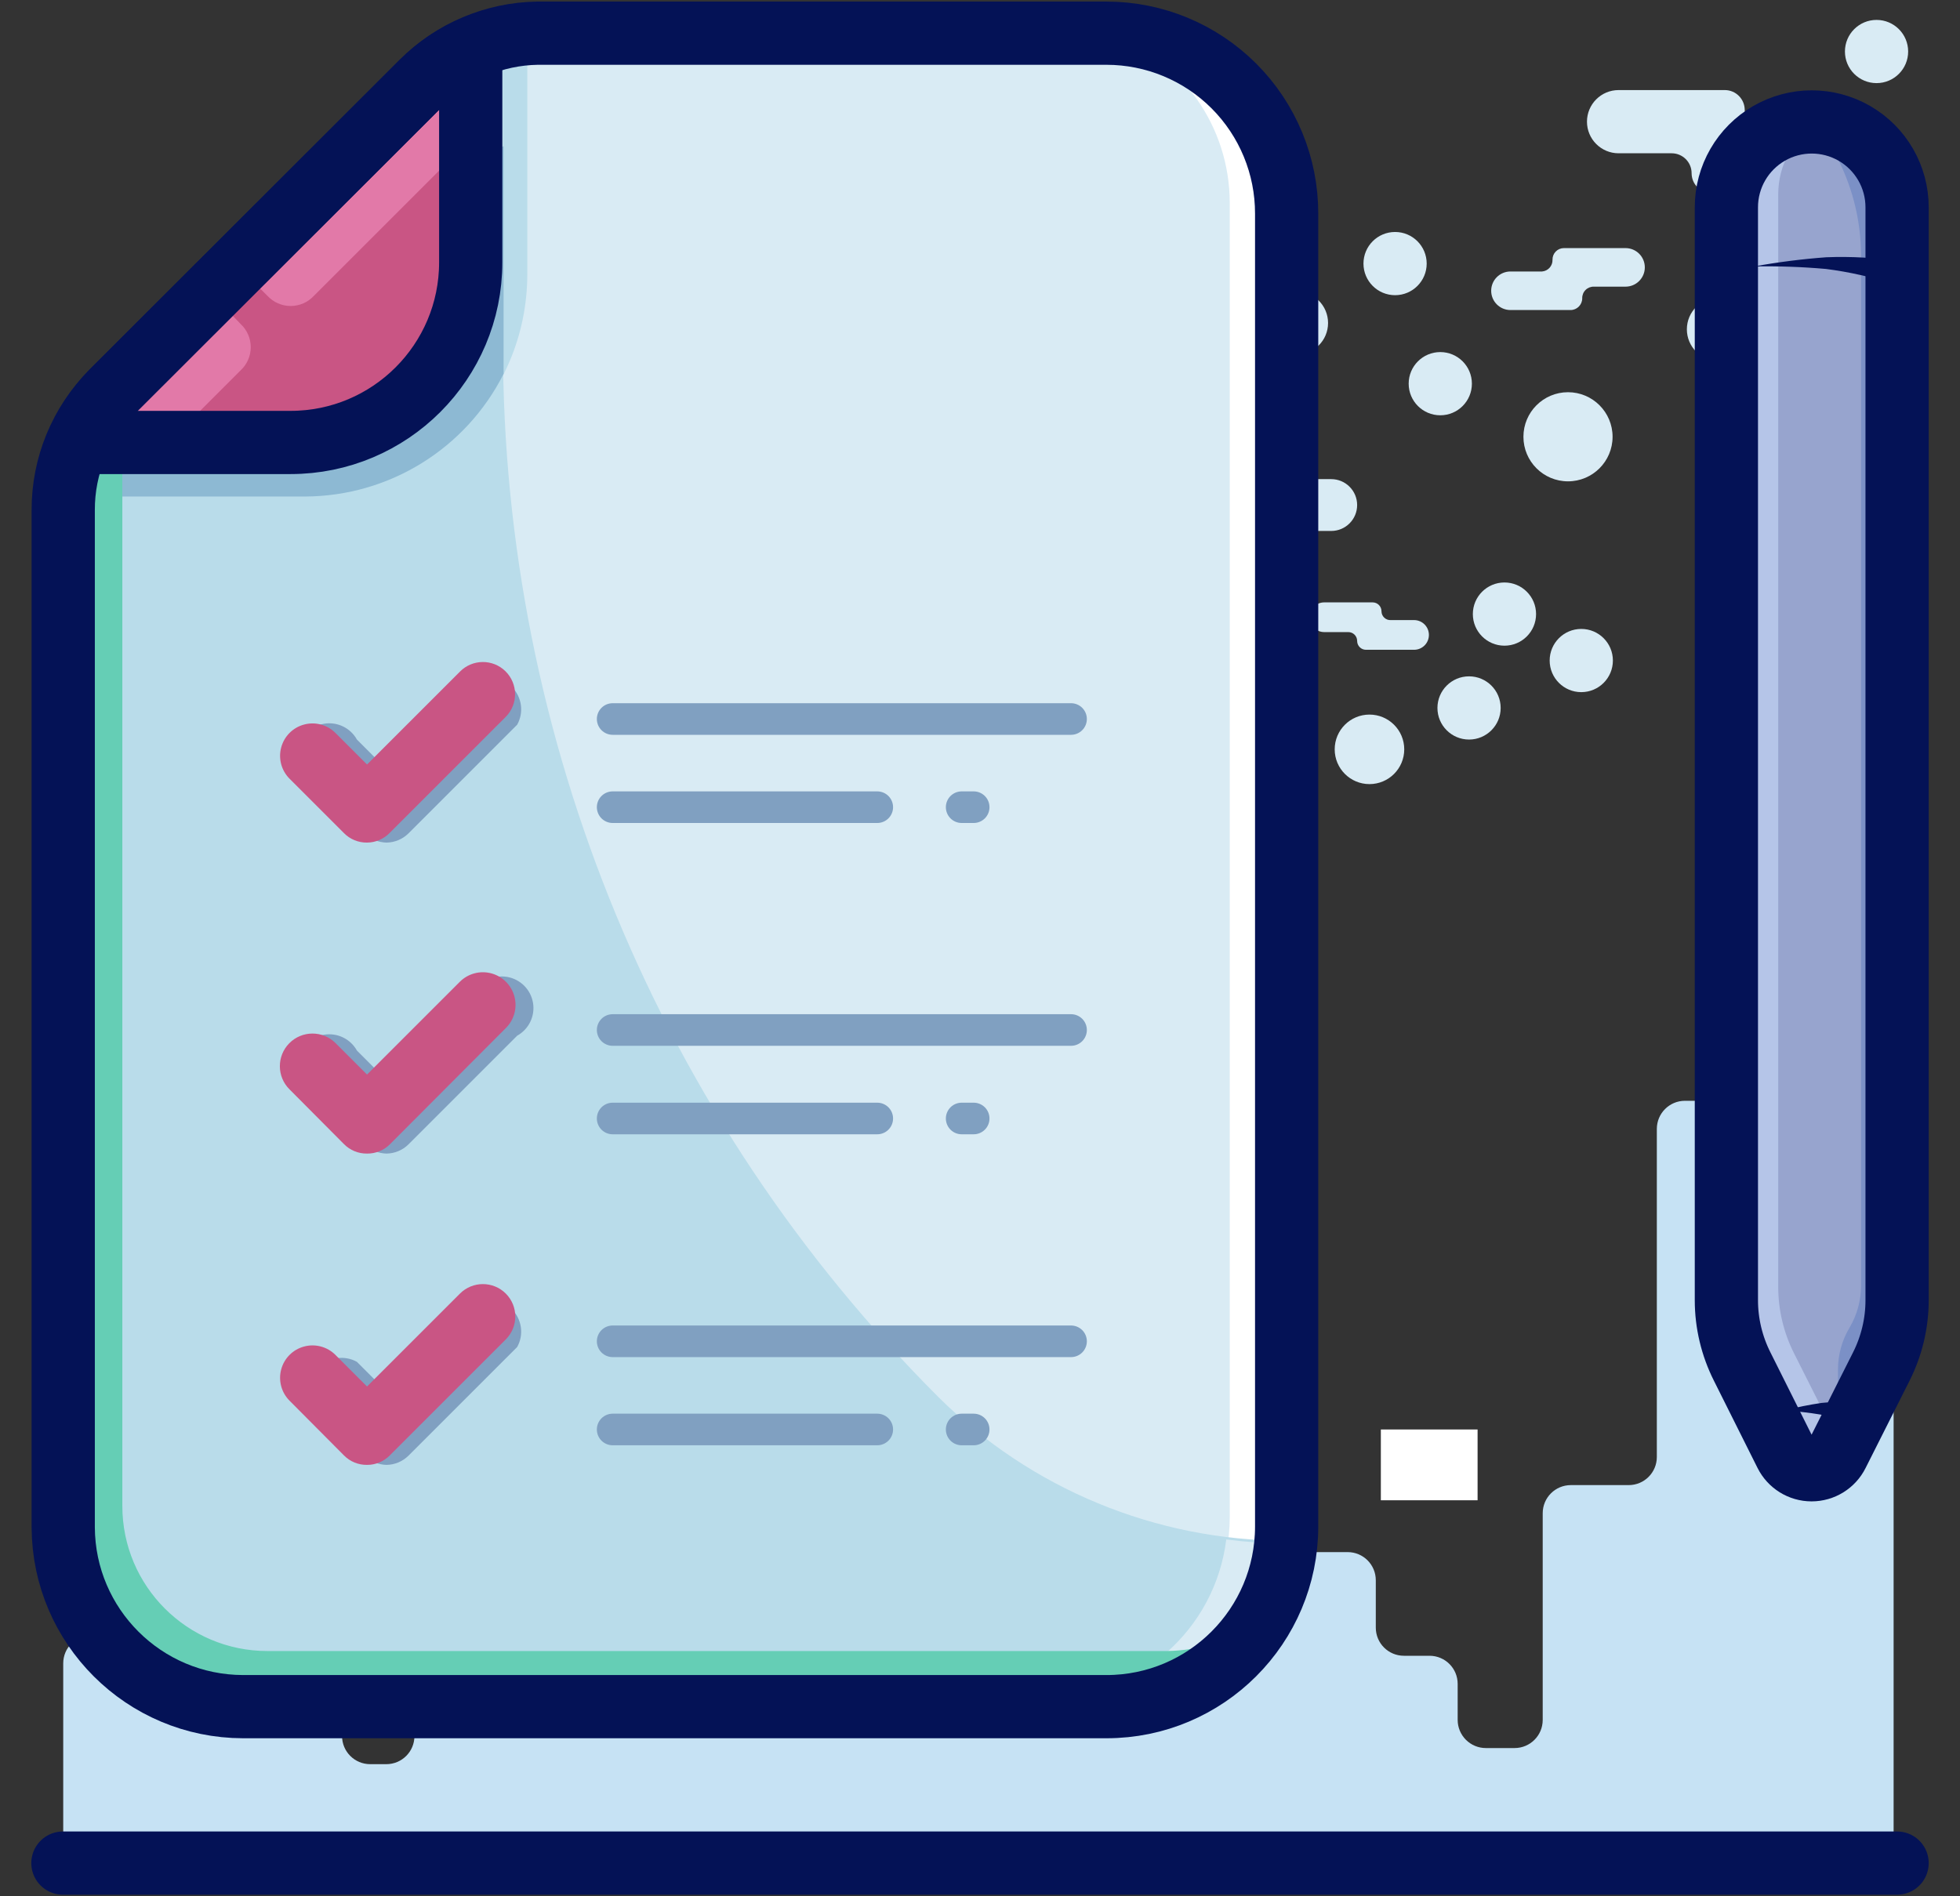 <?xml version="1.0" encoding="UTF-8"?>
<svg width="62px" height="60px" viewBox="0 0 62 60" version="1.1" xmlns="http://www.w3.org/2000/svg" xmlns:xlink="http://www.w3.org/1999/xlink">
    <rect x="0" y="0" width="62" height="60" fill="#333333" stroke="none"/>
    <title>delivery, shipping, shipment, checklist</title>
    <g id="Page-1" stroke="none" stroke-width="1" fill="none" fill-rule="evenodd">
        <g id="delivery,-shipping,-shipment,-checklist" transform="translate(1, 1)">
            <path d="M38,14.65 L38,14.65 C38,14.52 38.052,14.395 38.144,14.304 C38.235,14.212 38.36,14.16 38.49,14.16 L41.11,14.16 C41.563,14.16 41.93,14.527 41.93,14.98 L41.93,14.98 C41.93,15.433 41.563,15.8 41.11,15.8 L39.76,15.8 C39.489,15.8 39.27,16.019 39.27,16.29 L39.27,16.29 C39.27,16.561 39.051,16.78 38.78,16.78 L36.16,16.78 C35.707,16.78 35.34,16.413 35.34,15.96 L35.34,15.96 C35.34,15.507 35.707,15.14 36.16,15.14 L37.47,15.14 C37.607,15.151 37.742,15.105 37.843,15.011 C37.943,14.918 38,14.787 38,14.65 Z" id="Path" fill="#D9EBF4" fill-rule="nonzero"></path>
            <path d="M42.7,18.34 L42.7,18.34 C42.7,18.185 42.575,18.06 42.42,18.06 L40.89,18.06 C40.63,18.06 40.42,18.27 40.42,18.53 L40.42,18.53 C40.42,18.79 40.63,19 40.89,19 L41.65,19 C41.805,19 41.93,19.125 41.93,19.28 L41.93,19.28 C41.93,19.354 41.959,19.425 42.012,19.478 C42.065,19.531 42.136,19.56 42.21,19.56 L43.73,19.56 C43.99,19.56 44.2,19.35 44.2,19.09 L44.2,19.09 C44.2,18.83 43.99,18.62 43.73,18.62 L43,18.62 C42.922,18.626 42.846,18.599 42.789,18.545 C42.732,18.492 42.7,18.418 42.7,18.34 Z" id="Path" fill="#D9EBF4" fill-rule="nonzero"></path>
            <circle id="Oval" fill="#D9EBF4" fill-rule="nonzero" cx="49.02" cy="19.9" r="1"></circle>
            <circle id="Oval" fill="#D9EBF4" fill-rule="nonzero" cx="38.61" cy="20.06" r="1"></circle>
            <circle id="Oval" fill="#D9EBF4" fill-rule="nonzero" cx="35.34" cy="21.4" r="1.06"></circle>
            <circle id="Oval" fill="#D9EBF4" fill-rule="nonzero" cx="34.71" cy="13.2" r="1"></circle>
            <circle id="Oval" fill="#D9EBF4" fill-rule="nonzero" cx="45.47" cy="21.4" r="1"></circle>
            <circle id="Oval" fill="#D9EBF4" fill-rule="nonzero" cx="42.32" cy="22.71" r="1.1"></circle>
            <circle id="Oval" fill="#D9EBF4" fill-rule="nonzero" cx="46.59" cy="18.43" r="1"></circle>
            <path d="M54.19,2.48 L54.19,2.48 C54.19,2.132 53.908,1.85 53.56,1.85 L50.2,1.85 C49.648,1.85 49.2,2.298 49.2,2.85 L49.2,2.85 C49.2,3.402 49.648,3.85 50.2,3.85 L51.88,3.85 C52.228,3.85 52.51,4.132 52.51,4.48 L52.51,4.48 C52.51,4.828 52.792,5.11 53.14,5.11 L56.5,5.11 C57.052,5.11 57.5,4.662 57.5,4.11 L57.5,4.11 C57.5,3.558 57.052,3.11 56.5,3.11 L54.82,3.11 C54.653,3.11 54.493,3.044 54.375,2.925 C54.256,2.807 54.19,2.647 54.19,2.48 L54.19,2.48 Z" id="Path" fill="#D9EBF4" fill-rule="nonzero"></path>
            <path d="M48.11,7.22 L48.11,7.22 C48.107,7.123 48.144,7.029 48.212,6.959 C48.28,6.889 48.373,6.85 48.47,6.85 L50.42,6.85 C50.757,6.85 51.03,7.123 51.03,7.46 L51.03,7.46 C51.03,7.797 50.757,8.07 50.42,8.07 L49.42,8.07 C49.321,8.067 49.225,8.105 49.155,8.175 C49.085,8.245 49.047,8.341 49.05,8.44 L49.05,8.44 C49.05,8.644 48.884,8.81 48.68,8.81 L46.78,8.81 C46.443,8.81 46.17,8.537 46.17,8.2 L46.17,8.2 C46.17,7.863 46.443,7.59 46.78,7.59 L47.78,7.59 C47.971,7.574 48.116,7.411 48.11,7.22 L48.11,7.22 Z" id="Path" fill="#D9EBF4" fill-rule="nonzero"></path>
            <circle id="Oval" fill="#D9EBF4" fill-rule="nonzero" cx="40.01" cy="9.22" r="1"></circle>
            <circle id="Oval" fill="#D9EBF4" fill-rule="nonzero" cx="53.36" cy="9.42" r="1"></circle>
            <circle id="Oval" fill="#D9EBF4" fill-rule="nonzero" cx="57.54" cy="11.14" r="1.36"></circle>
            <circle id="Oval" fill="#D9EBF4" fill-rule="nonzero" cx="58.36" cy="0.63" r="1"></circle>
            <circle id="Oval" fill="#D9EBF4" fill-rule="nonzero" cx="44.56" cy="11.14" r="1"></circle>
            <circle id="Oval" fill="#D9EBF4" fill-rule="nonzero" cx="48.6" cy="12.82" r="1.41"></circle>
            <circle id="Oval" fill="#D9EBF4" fill-rule="nonzero" cx="43.13" cy="7.34" r="1"></circle>
            <path d="M58.9,57.95 L58.9,30.67 C58.9,30.178 58.502,29.78 58.01,29.78 L57.08,29.78 C56.588,29.78 56.19,30.178 56.19,30.67 L56.19,32.94 C56.19,33.432 55.792,33.83 55.3,33.83 L52.3,33.83 C51.808,33.83 51.41,34.228 51.41,34.72 L51.41,45.1 C51.41,45.592 51.012,45.99 50.52,45.99 L48.69,45.99 C48.198,45.99 47.8,46.388 47.8,46.88 L47.8,53.42 C47.8,53.912 47.402,54.31 46.91,54.31 L46,54.31 C45.764,54.31 45.538,54.216 45.371,54.049 C45.204,53.882 45.11,53.656 45.11,53.42 L45.11,52.28 C45.11,51.788 44.712,51.39 44.22,51.39 L43.41,51.39 C42.918,51.39 42.52,50.992 42.52,50.5 L42.52,49 C42.52,48.508 42.122,48.11 41.63,48.11 L36.85,48.11 C36.358,48.11 35.96,47.712 35.96,47.22 L35.96,46.31 C35.96,45.818 35.562,45.42 35.07,45.42 L19.67,45.42 C19.434,45.42 19.207,45.513 19.04,45.68 L14.9,49.78 C14.733,49.947 14.506,50.04 14.27,50.04 L13,50.04 C12.508,50.04 12.11,50.438 12.11,50.93 L12.11,53.93 C12.11,54.422 11.712,54.82 11.22,54.82 L10.71,54.82 C10.218,54.82 9.82,54.422 9.82,53.93 L9.82,53.41 C9.82,52.918 9.422,52.52 8.93,52.52 L8.3,52.52 C7.808,52.52 7.41,52.122 7.41,51.63 C7.41,51.138 7.012,50.74 6.52,50.74 L1.89,50.74 C1.398,50.74 1,51.138 1,51.63 L1,57.94 L58.9,57.95 Z" id="Path" fill="#C6E2F4" fill-rule="nonzero"></path>
            <line x1="0.99" y1="57.95" x2="59.01" y2="57.95" id="Path" stroke="#041256" stroke-width="2" stroke-linecap="round" stroke-linejoin="round"></line>
            <path d="M34,0.05 L16,0.05 C14.628,0.072 13.318,0.628 12.35,1.6 L2.53,11.41 C1.546,12.401 0.995,13.743 1,15.14 L1,47.33 C1.016,50.462 3.558,52.995 6.69,53 L34,53 C37.148,53 39.7,50.448 39.7,47.3 L39.7,5.76 C39.703,4.247 39.103,2.794 38.034,1.723 C36.965,0.652 35.513,0.05 34,0.05 Z" id="Path" fill="#D9EBF4" fill-rule="nonzero"></path>
            <path d="M34.14,0.06 C36.393,0.876 37.896,3.014 37.9,5.41 L37.9,47 C37.9,48.512 37.299,49.962 36.231,51.031 C35.162,52.099 33.712,52.7 32.2,52.7 L4.74,52.7 C5.368,52.913 6.027,53.015 6.69,53 L34,53 C37.148,53 39.7,50.448 39.7,47.3 L39.7,5.76 C39.701,2.666 37.233,0.136 34.14,0.06 Z" id="Path" fill="#FFFFFF" fill-rule="nonzero"></path>
            <path d="M8.61,14.74 C12.515,14.74 15.68,11.575 15.68,7.67 L15.68,0.09 C15.101,0.136 14.533,0.278 14,0.51 C13.94,0.56 13.87,0.61 13.81,0.66 L1.6,12.83 C1.54,12.89 1.5,12.96 1.45,13.02 C1.203,13.564 1.051,14.145 1,14.74 L8.61,14.74 Z" id="Path" fill="#B9DCEA" fill-rule="nonzero"></path>
            <path d="M28.69,43.21 L28.69,43.21 C19.862,34.389 14.904,22.42 14.91,9.94 L14.91,3.63 L9,4.94 L2.53,11.41 C1.546,12.401 0.995,13.743 1,15.14 L1,47.33 C1.016,50.462 3.558,52.995 6.69,53 L34,53 C36.973,52.999 39.445,50.713 39.68,47.75 C35.561,47.745 31.612,46.113 28.69,43.21 Z" id="Path" fill="#B9DCEA" fill-rule="nonzero"></path>
            <path d="M35.16,52.92 C35.484,52.855 35.802,52.761 36.11,52.64 L36.2,52.64 C36.495,52.518 36.78,52.37 37.05,52.2 L37.13,52.15 C37.396,51.978 37.647,51.784 37.88,51.57 L37.95,51.51 C38.183,51.288 38.397,51.048 38.59,50.79 L38.59,50.73 C38.787,50.466 38.961,50.185 39.11,49.89 L39.11,49.89 C39.261,49.569 39.382,49.234 39.47,48.89 L39.47,48.89 C39.566,48.547 39.63,48.195 39.66,47.84 L39.66,47.84 C39.035,47.834 38.41,47.791 37.79,47.71 C37.436,50.567 35.009,52.712 32.13,52.71 L4.74,52.71 C5.043,52.819 5.354,52.902 5.67,52.96 L5.72,52.96 C6.05,53.02 6.385,53.05 6.72,53.05 L34,53.05 C34.352,53.049 34.704,53.016 35.05,52.95 L35.16,52.92 Z" id="Path" fill="#D9EBF4" fill-rule="nonzero"></path>
            <path d="M14.93,10.83 C14.93,10.54 14.93,10.24 14.93,9.95 L14.93,3.63 L9.62,4.8 L1.62,12.8 C1.56,12.86 1.52,12.93 1.47,12.99 L1.47,12.99 C1.362,13.242 1.275,13.503 1.21,13.77 L1.21,13.84 C1.144,14.126 1.101,14.417 1.08,14.71 L8.66,14.71 C11.313,14.697 13.735,13.199 14.93,10.83 L14.93,10.83 Z" id="Path" fill="#8DB9D3" fill-rule="nonzero"></path>
            <path d="M35.93,51.24 L7.46,51.24 C4.925,51.24 2.87,49.185 2.87,46.65 L2.87,13.35 C2.871,11.955 3.425,10.617 4.41,9.63 L9.12,4.92 L9,4.92 L2.53,11.41 C1.546,12.401 0.995,13.743 1,15.14 L1,47.33 C1.016,50.462 3.558,52.995 6.69,53 L34,53 C35.914,52.995 37.697,52.025 38.74,50.42 C37.892,50.935 36.922,51.218 35.93,51.24 Z" id="Path" fill="#65CEB5" fill-rule="nonzero"></path>
            <path d="M8.19,13 C11.338,13 13.89,10.448 13.89,7.3 L13.89,0.05 L1,13 L8.19,13 Z" id="Path" fill="#D9EBF4" fill-rule="nonzero"></path>
            <path d="M13.89,0.54 C13.317,0.798 12.796,1.157 12.35,1.6 L2.53,11.41 C2.086,11.872 1.73,12.41 1.48,13 L8.19,13 C11.338,13 13.89,10.448 13.89,7.3 L13.89,0.54 Z" id="Path" fill="#C95584" fill-rule="nonzero"></path>
            <path d="M5.67,8.27 L2.53,11.41 C2.086,11.872 1.73,12.41 1.48,13 L4.33,13 L6.61,10.72 C6.815,10.531 6.932,10.264 6.932,9.985 C6.932,9.706 6.815,9.439 6.61,9.25 L5.67,8.27 Z" id="Path" fill="#E279A8" fill-rule="nonzero"></path>
            <path d="M12.35,1.6 L6.52,7.42 L7.46,8.36 C7.649,8.565 7.916,8.682 8.195,8.682 C8.474,8.682 8.741,8.565 8.93,8.36 L13.93,3.36 L13.93,0.54 C13.343,0.794 12.808,1.153 12.35,1.6 L12.35,1.6 Z" id="Path" fill="#E279A8" fill-rule="nonzero"></path>
            <path d="M34,0.05 L16,0.05 C14.628,0.072 13.318,0.628 12.35,1.6 L2.53,11.41 C1.546,12.401 0.995,13.743 1,15.14 L1,47.33 C1.016,50.462 3.558,52.995 6.69,53 L34,53 C37.148,53 39.7,50.448 39.7,47.3 L39.7,5.76 C39.703,4.247 39.103,2.794 38.034,1.723 C36.965,0.652 35.513,0.05 34,0.05 Z" id="Path" stroke="#041256" stroke-width="2" stroke-linecap="round" stroke-linejoin="round"></path>
            <path d="M13.89,0.54 C13.317,0.798 12.796,1.157 12.35,1.6 L2.53,11.41 C2.086,11.872 1.73,12.41 1.48,13 L8.19,13 C11.338,13 13.89,10.448 13.89,7.3 L13.89,0.54 Z" id="Path" stroke="#041256" stroke-width="2" stroke-linecap="round" stroke-linejoin="round"></path>
            <rect id="Rectangle" fill="#FFFFFF" fill-rule="nonzero" x="42.68" y="44.23" width="3.06" height="2.24"></rect>
            <path d="M53.61,5.56 L53.61,40.14 C53.61,40.869 53.782,41.589 54.11,42.24 L55.49,45 C55.644,45.309 55.959,45.505 56.305,45.505 C56.651,45.505 56.966,45.309 57.12,45 L58.51,42.24 C58.838,41.589 59.01,40.869 59.01,40.14 L59.01,5.56 C59.011,4.595 58.496,3.703 57.66,3.22 L57.66,3.22 C56.825,2.738 55.795,2.738 54.96,3.22 L54.96,3.22 C54.124,3.703 53.609,4.595 53.61,5.56 Z" id="Path" fill="#97A4CE" fill-rule="nonzero"></path>
            <path d="M59,40.14 L59,5.64 C59.011,4.927 58.75,4.237 58.27,3.71 C57.663,3.064 56.777,2.758 55.9,2.89 L56.66,3.4 C56.805,3.501 56.925,3.635 57.01,3.79 L57.01,3.79 C57.573,4.799 57.869,5.935 57.87,7.09 L57.87,39.68 C57.87,40.144 57.746,40.6 57.51,41 L57.51,41 C57.269,41.402 57.141,41.861 57.14,42.33 L57.14,44.56 L57.33,44.56 L58.51,42.21 C58.83,41.567 58.998,40.859 59,40.14 Z" id="Path" fill="#7B90C6" fill-rule="nonzero"></path>
            <path d="M57.14,44.58 L55.75,41.82 C55.422,41.169 55.25,40.449 55.25,39.72 L55.25,5.14 C55.253,4.22 55.724,3.364 56.5,2.87 C55.751,2.811 55.011,3.069 54.461,3.58 C53.91,4.091 53.598,4.809 53.6,5.56 L53.6,40.14 C53.6,40.869 53.772,41.589 54.1,42.24 L55.49,45 C55.644,45.309 55.959,45.505 56.305,45.505 C56.651,45.505 56.966,45.309 57.12,45 L57.25,44.74 C57.208,44.691 57.171,44.637 57.14,44.58 L57.14,44.58 Z" id="Path" fill="#B5C5E8" fill-rule="nonzero"></path>
            <path d="M56.37,44.84 L55,42.08 C54.672,41.429 54.5,40.709 54.5,39.98 L54.5,5.4 C54.499,4.435 55.014,3.543 55.85,3.06 C55.984,2.984 56.125,2.921 56.27,2.87 C55.814,2.874 55.366,2.994 54.97,3.22 C54.134,3.703 53.619,4.595 53.62,5.56 L53.62,40.14 C53.62,40.869 53.792,41.589 54.12,42.24 L55.49,45 C55.615,45.246 55.845,45.422 56.115,45.479 C56.386,45.535 56.667,45.466 56.88,45.29 C56.657,45.213 56.474,45.052 56.37,44.84 L56.37,44.84 Z" id="Path" fill="#D2E0F9" fill-rule="nonzero"></path>
            <path d="M53.61,5.56 L53.61,40.14 C53.61,40.869 53.782,41.589 54.11,42.24 L55.49,45 C55.644,45.309 55.959,45.505 56.305,45.505 C56.651,45.505 56.966,45.309 57.12,45 L58.51,42.24 C58.838,41.589 59.01,40.869 59.01,40.14 L59.01,5.56 C59.011,4.595 58.496,3.703 57.66,3.22 L57.66,3.22 C56.825,2.738 55.795,2.738 54.96,3.22 L54.96,3.22 C54.124,3.703 53.609,4.595 53.61,5.56 Z" id="Path" stroke="#041256" stroke-width="2" stroke-linecap="round" stroke-linejoin="round"></path>
            <path d="M57.68,44.1 C57.332,43.952 56.97,43.838 56.6,43.76 C56.216,43.696 55.829,43.652 55.44,43.63 C55.829,43.528 56.223,43.448 56.62,43.39 C57.032,43.35 57.448,43.35 57.86,43.39 L57.86,43.39 C58.07,43.407 58.227,43.59 58.21,43.8 C58.193,44.01 58.01,44.167 57.8,44.15 L57.68,44.1 Z" id="Path" fill="#041256" fill-rule="nonzero"></path>
            <path d="M58.93,8 C58.224,7.768 57.497,7.604 56.76,7.51 C56.005,7.443 55.248,7.417 54.49,7.43 C55.244,7.293 56.005,7.196 56.77,7.14 C57.549,7.109 58.329,7.153 59.1,7.27 C59.257,7.252 59.409,7.334 59.481,7.476 C59.553,7.617 59.529,7.788 59.422,7.905 C59.315,8.021 59.147,8.059 59,8 L58.93,8 Z" id="Path" fill="#041256" fill-rule="nonzero"></path>
            <path d="M11.23,45.35 L11.23,45.35 C10.976,45.346 10.733,45.246 10.55,45.07 L8.93,43.45 C8.713,43.06 8.781,42.573 9.097,42.257 C9.413,41.941 9.9,41.873 10.29,42.09 L11.23,43.03 L14,40.26 C14.39,40.043 14.877,40.111 15.193,40.427 C15.509,40.743 15.577,41.23 15.36,41.62 L11.92,45.06 C11.736,45.242 11.489,45.346 11.23,45.35 Z" id="Path" fill="#80A0C1" fill-rule="nonzero"></path>
            <path d="M10.61,45.35 L10.61,45.35 C10.336,45.354 10.072,45.246 9.88,45.05 L8.16,43.32 C7.901,43.061 7.8,42.683 7.895,42.33 C7.989,41.976 8.266,41.699 8.62,41.605 C8.973,41.51 9.351,41.611 9.61,41.87 L10.61,42.87 L13.55,39.93 C13.95,39.53 14.6,39.53 15,39.93 C15.4,40.33 15.4,40.98 15,41.38 L11.33,45.05 C11.141,45.243 10.881,45.352 10.61,45.35 Z" id="Path" fill="#C95584" fill-rule="nonzero"></path>
            <line x1="18.38" y1="41.44" x2="32.88" y2="41.44" id="Path" stroke="#80A0C1" stroke-linecap="round"></line>
            <line x1="18.38" y1="44.23" x2="26.75" y2="44.23" id="Path" stroke="#80A0C1" stroke-linecap="round"></line>
            <line x1="29.42" y1="44.23" x2="29.8" y2="44.23" id="Path" stroke="#80A0C1" stroke-linecap="round"></line>
            <path d="M11.23,35.5 L11.23,35.5 C10.976,35.496 10.733,35.396 10.55,35.22 L8.93,33.6 C8.559,33.394 8.359,32.976 8.43,32.558 C8.502,32.139 8.829,31.812 9.248,31.74 C9.666,31.669 10.084,31.869 10.29,32.24 L11.23,33.18 L14,30.41 C14.206,30.039 14.624,29.839 15.042,29.91 C15.461,29.982 15.788,30.309 15.86,30.728 C15.931,31.146 15.731,31.564 15.36,31.77 L11.92,35.21 C11.736,35.392 11.489,35.496 11.23,35.5 Z" id="Path" fill="#80A0C1" fill-rule="nonzero"></path>
            <path d="M10.61,35.5 L10.61,35.5 C10.336,35.504 10.072,35.396 9.88,35.2 L8.16,33.47 C7.754,33.07 7.75,32.416 8.15,32.01 C8.55,31.604 9.204,31.6 9.61,32 L10.61,33 L13.55,30.06 C13.813,29.801 14.193,29.702 14.549,29.8 C14.905,29.898 15.181,30.178 15.274,30.535 C15.367,30.892 15.263,31.271 15,31.53 L11.34,35.2 C11.148,35.396 10.884,35.504 10.61,35.5 Z" id="Path" fill="#C95584" fill-rule="nonzero"></path>
            <line x1="18.38" y1="31.59" x2="32.88" y2="31.59" id="Path" stroke="#80A0C1" stroke-linecap="round"></line>
            <line x1="18.38" y1="34.39" x2="26.75" y2="34.39" id="Path" stroke="#80A0C1" stroke-linecap="round"></line>
            <line x1="29.42" y1="34.39" x2="29.8" y2="34.39" id="Path" stroke="#80A0C1" stroke-linecap="round"></line>
            <path d="M11.23,25.66 L11.23,25.66 C10.976,25.656 10.733,25.556 10.55,25.38 L8.93,23.76 C8.559,23.554 8.359,23.136 8.43,22.718 C8.502,22.299 8.829,21.972 9.248,21.9 C9.666,21.829 10.084,22.029 10.29,22.4 L11.23,23.34 L14,20.57 C14.39,20.353 14.877,20.421 15.193,20.737 C15.509,21.053 15.577,21.54 15.36,21.93 L11.92,25.37 C11.736,25.552 11.489,25.656 11.23,25.66 Z" id="Path" fill="#80A0C1" fill-rule="nonzero"></path>
            <path d="M10.61,25.66 L10.61,25.66 C10.336,25.664 10.072,25.556 9.88,25.36 L8.16,23.64 C7.901,23.381 7.8,23.003 7.895,22.65 C7.989,22.296 8.266,22.019 8.62,21.925 C8.973,21.83 9.351,21.931 9.61,22.19 L10.61,23.19 L13.55,20.25 C13.945,19.85 14.59,19.845 14.99,20.24 C15.39,20.635 15.395,21.28 15,21.68 L11.33,25.35 C11.142,25.547 10.882,25.659 10.61,25.66 Z" id="Path" fill="#C95584" fill-rule="nonzero"></path>
            <line x1="18.38" y1="21.75" x2="32.88" y2="21.75" id="Path" stroke="#80A0C1" stroke-linecap="round"></line>
            <line x1="18.38" y1="24.54" x2="26.75" y2="24.54" id="Path" stroke="#80A0C1" stroke-linecap="round"></line>
            <line x1="29.42" y1="24.54" x2="29.8" y2="24.54" id="Path" stroke="#80A0C1" stroke-linecap="round"></line>
        </g>
    </g>
</svg>